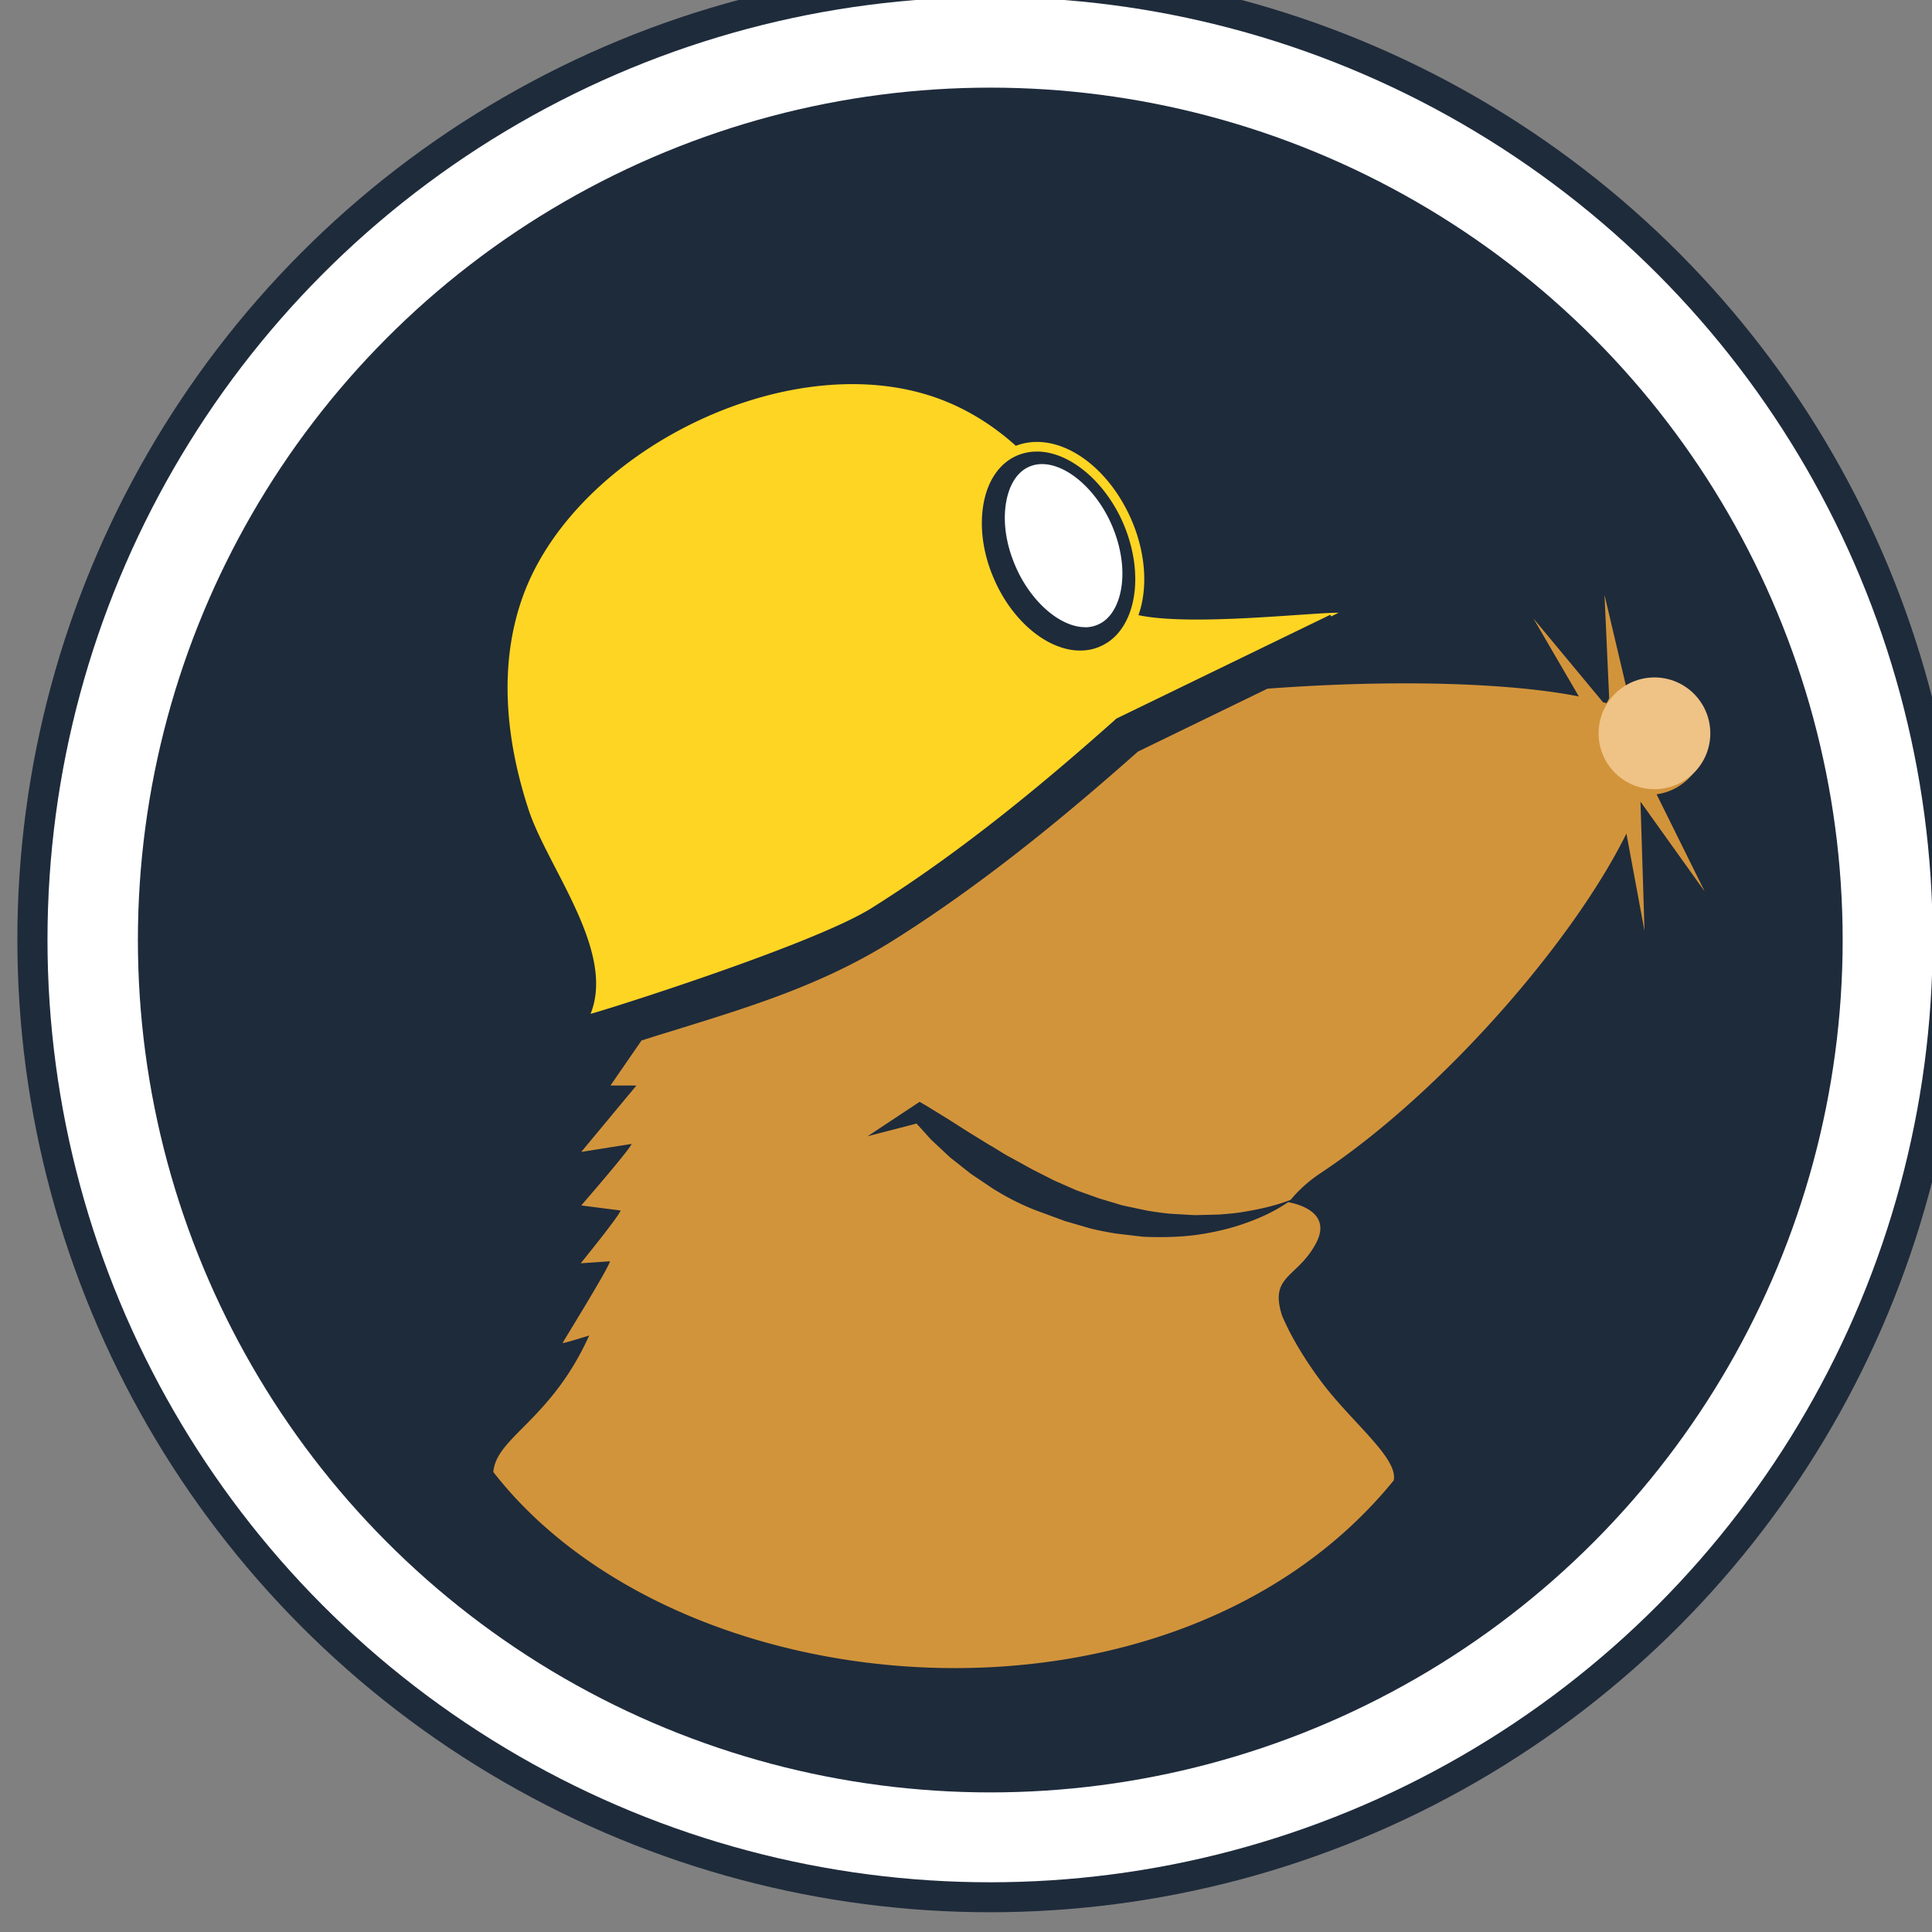 <svg xmlns="http://www.w3.org/2000/svg" viewBox="0 0 64 64" height="1em" width="1em">
  <rect x="0" y="0" width="64" height="64" fill="#808080" stroke="none"/>
  <defs>
    <clipPath id="A">
      <path d="M706.28 739.74s-5.32-9.382.12-17.47c5.45-8.1 12.26-8.1 12.26-8.1l115.87 37.48s4.63 20.07-4.13 36.7c-8.75 16.64-27.9 25.1-27.9 25.1z"/>
    </clipPath>
    <mask id="B" x="0" y="0" width="1" height="1" maskUnits="userSpaceOnUse">
      <path d="M-32768 32767h65535v-65535h-65535z" fill="url(#C)"/>
    </mask>
    <radialGradient id="C" cx="0" cy="0" r="1" gradientTransform="matrix(115.22,0,0,-115.22,715.91,728.19)" gradientUnits="userSpaceOnUse">
      <stop stop-color="#fff" offset="0"/>
      <stop stop-color="#fff" stop-opacity=".3" offset=".234"/>
      <stop stop-color="#fff" stop-opacity="0" offset=".911"/>
      <stop stop-color="#fff" stop-opacity="0" offset="1"/>
    </radialGradient>
    <radialGradient id="D" cx="0" cy="0" r="1" gradientTransform="matrix(115.22,0,0,-115.22,715.91,728.19)" gradientUnits="userSpaceOnUse">
      <stop stop-color="#fff" offset="0"/>
      <stop stop-color="#fff" offset=".911"/>
      <stop stop-color="#fff" offset="1"/>
    </radialGradient>
    <clipPath id="E">
      <path d="M0 911h960V0H0z"/>
    </clipPath>
  </defs>
  <g transform="matrix(2.573 0 0 2.573 -131.317 -76.162)">
    <g transform="matrix(.062 0 0 -.062 20.085 95.82)">
      <circle transform="matrix(.938 0 0 -.938 -579.6 1622.6)" cx="1369.3" cy="799.2" r="215.33" fill="#1e2b3b"/>
      <circle transform="matrix(.909 0 0 -.909 -539.88 1599.4)" cx="1369.3" cy="799.2" r="215.33" fill="#fff"/>
      <circle transform="matrix(.822 0 0 -.822 -420.71 1529.8)" cx="1369.3" cy="799.2" r="215.33" fill="#1e2b3b"/>
    </g>
    <path d="M72.364 39.826l.62 1.252-.827-1.157.052 1.665-.233-1.254c-.69 1.398-2.377 3.332-3.923 4.362-.167.11-.298.23-.4.354-.195.075-.396.12-.597.153-.105.02-.213.027-.32.036l-.318.008-.314-.018a3.81 3.81 0 0 1-.312-.043l-.306-.065-.3-.09-.293-.105-.286-.126-.28-.142-.276-.152c-.094-.047-.18-.11-.272-.16l-.27-.166-.27-.172-.277-.17-.086-.05-.045.03-.624.413.63-.163.187.207.246.23.266.21.283.19c.192.12.396.224.608.3l.32.118.33.096a4.09 4.09 0 0 0 .336.066l.34.04c.228.01.458.006.683-.023a3.52 3.52 0 0 0 .335-.063 2.86 2.86 0 0 0 .323-.097c.185-.066.365-.152.527-.262.001.002.598.083.357.532s-.605.407-.434.933c.12.28.292.558.482.817.393.538 1.015 1.007.954 1.3-2.824 3.475-9.18 2.992-11.592-.108.037-.45.74-.663 1.234-1.757-.136.042-.342.104-.342.096s.59-.957.61-1.052l-.377.026s.504-.62.513-.68l-.506-.065s.637-.734.648-.792l-.648.103.71-.855h-.334l.4-.58.203-.064.26-.08c.97-.3 1.878-.582 2.758-1.132 1.233-.772 2.34-1.708 3.17-2.443l1.667-.81c1.596-.12 3.1-.08 4.01.1l-.586-1.005.897 1.08c.015.004.03.007.043.012.02-.025.036-.066.036-.066l-.06-1.328.283 1.2a.72.72 0 0 1 1.011.656.72.72 0 0 1-.619.71" fill="#d2943b"/>
    <path d="M65.572 37.514c-.078.197-.207.34-.374.41-.077.035-.164.052-.255.052-.42 0-.874-.378-1.108-.92-.144-.328-.19-.674-.135-.975s.21-.52.43-.615a.65.65 0 0 1 .256-.052c.417 0 .873.378 1.11.92.177.41.206.85.076 1.18m.118.016c.13-.353.097-.815-.088-1.24-.257-.592-.746-1-1.216-1a.76.76 0 0 0-.271.05c-.27-.243-.578-.443-.922-.58-1.904-.757-4.69.596-5.406 2.468-.344.903-.24 1.9.056 2.8.245.744 1.122 1.816.797 2.625.133-.03 2.853-.884 3.615-1.36 1.214-.76 2.31-1.69 3.128-2.417l.024-.023 2.757-1.338.01.022.097-.048c-.398 0-1.91.176-2.584.03" fill="#ffd524"/>
    <g transform="matrix(.116 0 0 -.116 -18.208 121.114)">
      <path d="M706.28 739.74s-5.32-9.382.12-17.47c5.45-8.1 12.26-8.1 12.26-8.1l65.535 21.3s-.164 2.093-8.924 18.723c-8.75 16.64-21.908 14.903-21.908 14.903z" mask="url(#B)" fill="url(#D)" clip-path="url(#A)"/>
      <g clip-path="url(#E)">
        <path d="M717.38 719.3c-2.787 0-6.034 2.83-7.722 6.728-1.08 2.468-1.448 5.043-1.035 7.248.36 1.92 1.26 3.283 2.543 3.836a3.59 3.59 0 0 0 1.414.29c2.78 0 6.032-2.832 7.734-6.732 1.326-3.05 1.563-6.28.635-8.633-.472-1.2-1.216-2.047-2.154-2.448-.435-.195-.906-.3-1.416-.3" fill="#fff"/>
        <path d="M774.36 707.52c0 3.425 2.775 6.203 6.2 6.203s6.2-2.778 6.2-6.203-2.777-6.2-6.2-6.2-6.2 2.776-6.2 6.2" fill="#efc286"/>
      </g>
    </g>
  </g>
</svg>
